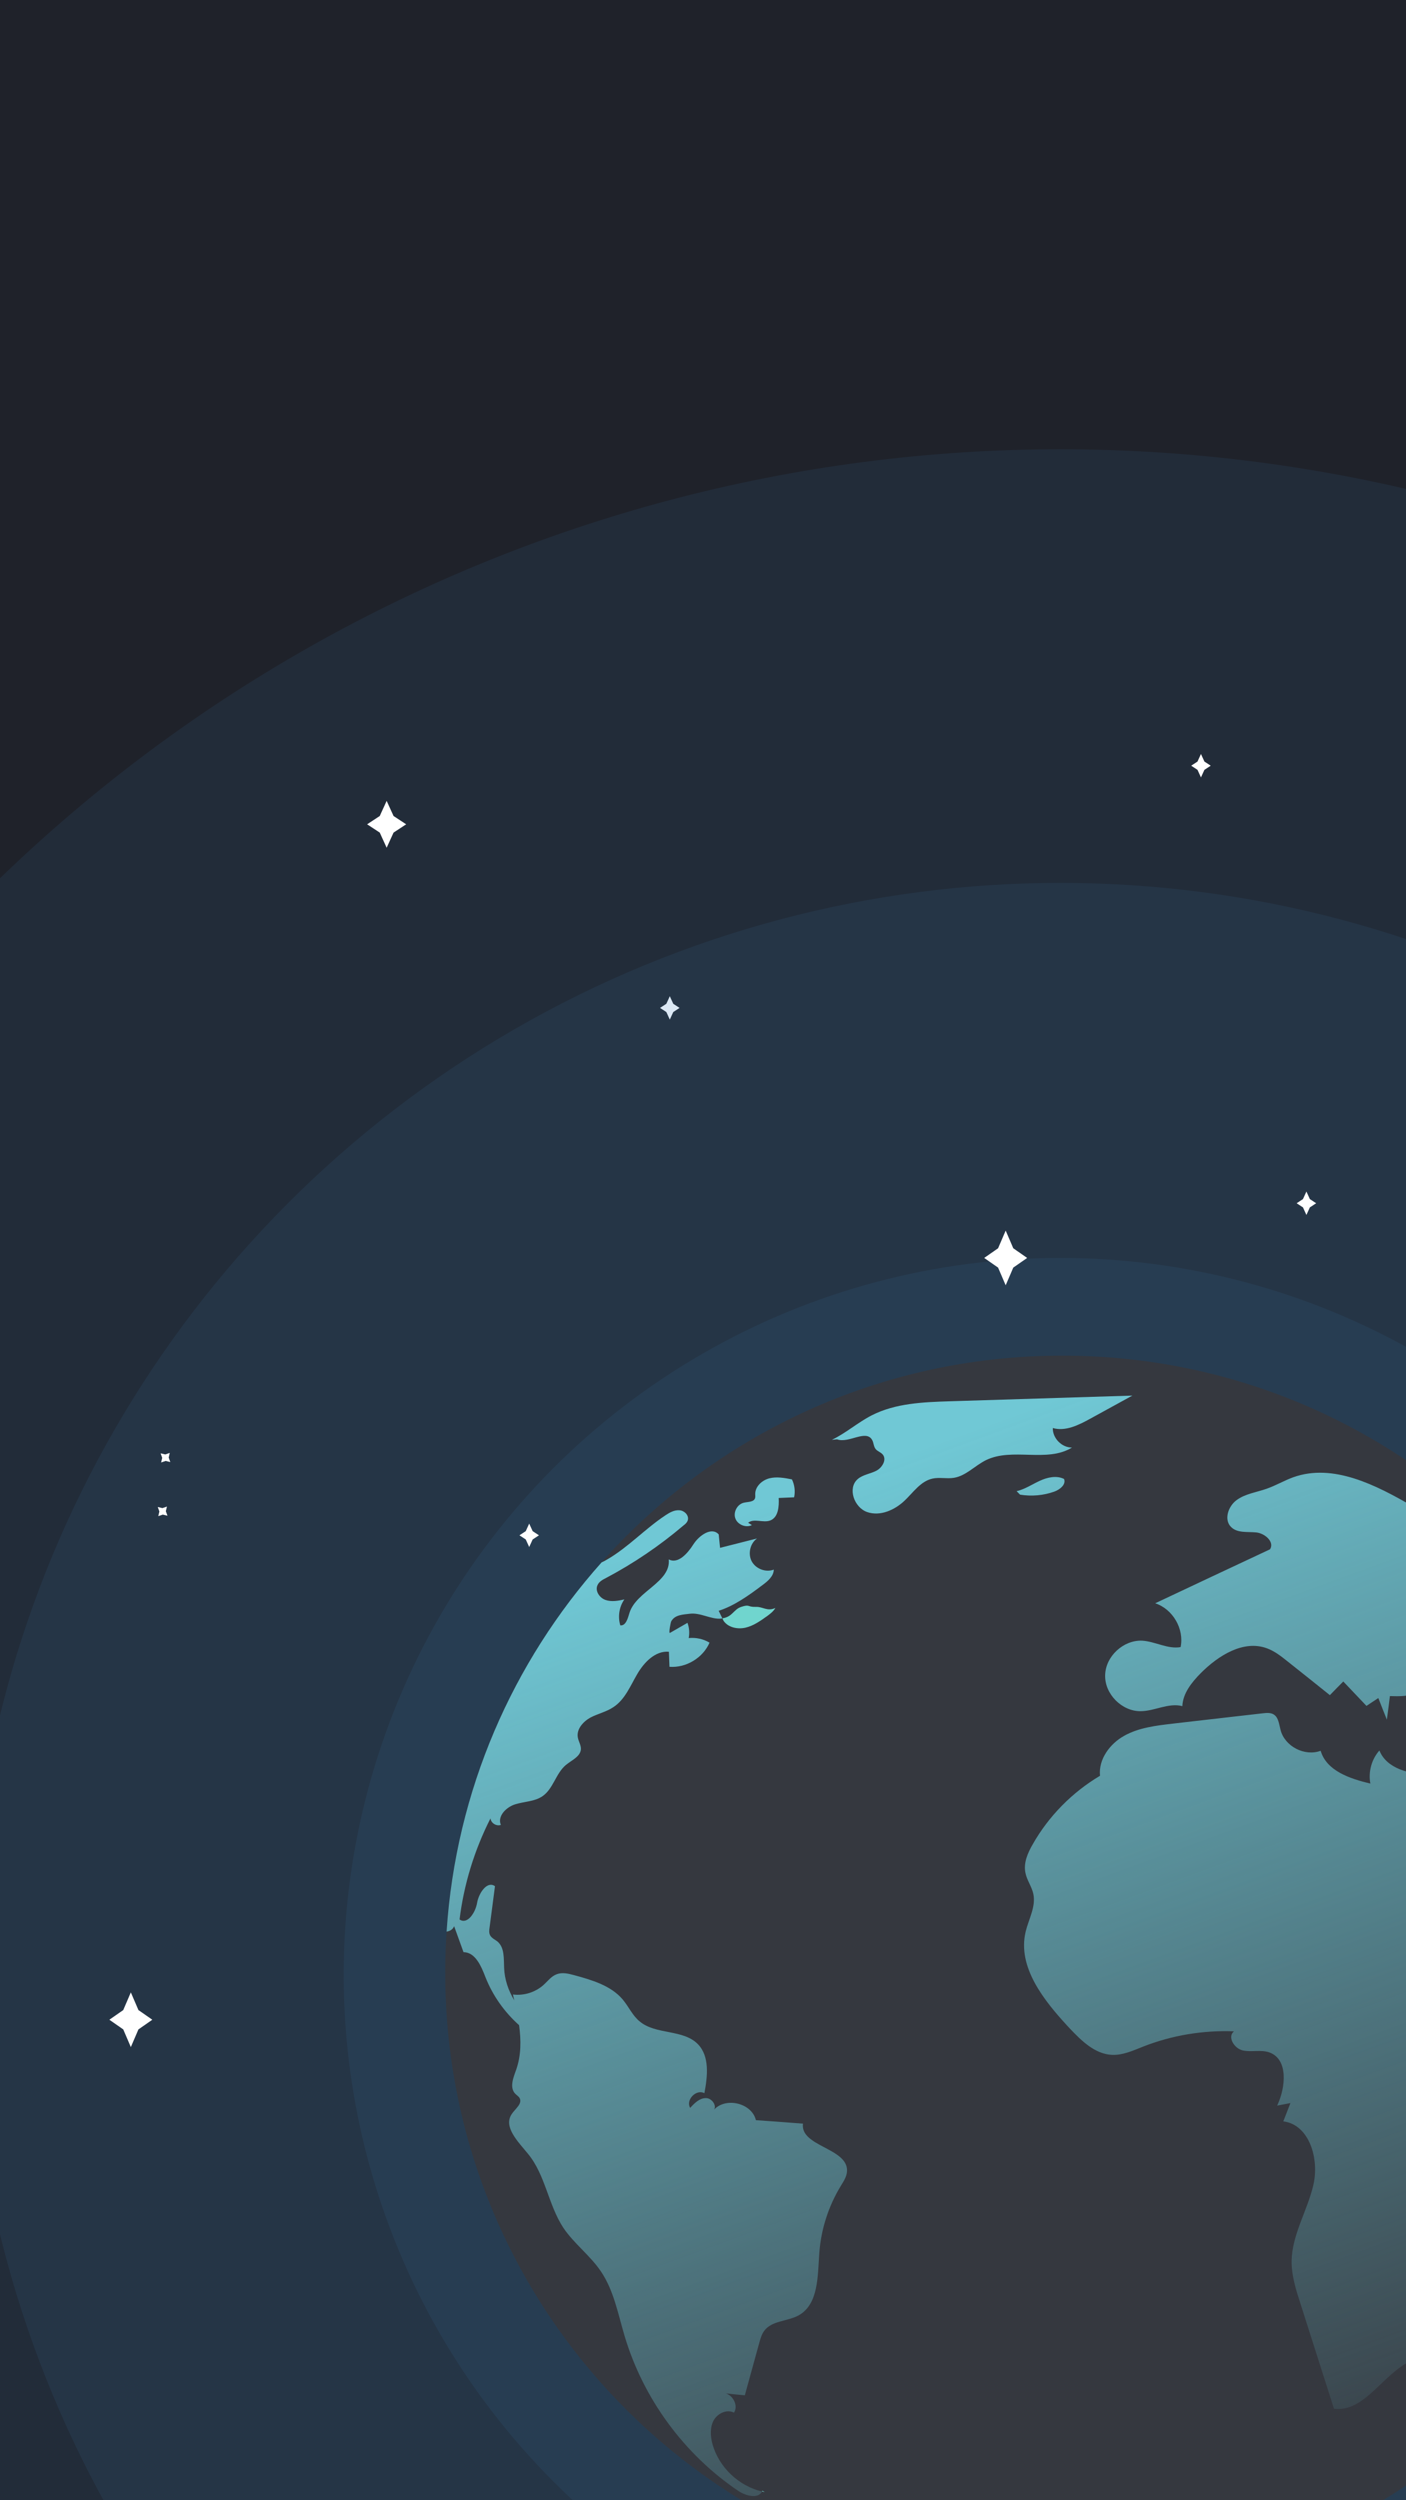 <svg width="360" height="640" viewBox="0 0 360 640" fill="none" xmlns="http://www.w3.org/2000/svg">
<rect x="0" y="0" width="360" height="640" fill="#333333" stroke="none"/>
<g clip-path="url(#clip0_1502_50)">
<rect width="360" height="640" fill="#1F222A"/>
<path d="M174 258L172.384 259.061L171.5 261L170.616 259.061L169 258L170.616 256.939L171.5 255L172.384 256.939L174 258Z" fill="white"/>
<circle opacity="0.1" cx="271.5" cy="505.5" r="390.5" fill="#4488C7"/>
<circle opacity="0.1" cx="271.5" cy="505.5" r="279.5" fill="#4488C7"/>
<circle opacity="0.1" cx="271.5" cy="505.5" r="183.5" fill="#4488C7"/>
<g clip-path="url(#clip1_1502_50)">
<path d="M271.989 662.989C359.245 662.989 429.979 592.255 429.979 505C429.979 417.745 359.245 347.01 271.989 347.01C184.734 347.01 114 417.745 114 505C114 592.255 184.734 662.989 271.989 662.989Z" fill="#35383F"/>
<path d="M195.21 637.574C195.18 637.634 195.141 637.673 195.111 637.733C195.348 637.792 195.576 637.871 195.813 637.92L195.21 637.574ZM185.271 414.9L184.955 414.257C187.595 413.861 187.773 412.002 189.781 411.32C192.065 410.568 191.284 411.389 193.529 411.32C195.348 411.241 196.456 412.566 198.533 411.597C198.028 412.487 197.208 413.1 196.387 413.703C194.676 414.919 192.926 416.166 190.888 416.64C188.851 417.105 186.458 416.611 185.271 414.9Z" fill="#70D5CE"/>
<path d="M216.877 555.722C216.838 557.116 216.017 558.332 215.305 559.509C212.13 564.691 210.202 570.694 209.777 576.776C209.351 582.6 209.609 589.78 204.535 592.648C201.638 594.26 197.564 593.973 195.635 596.692C195.032 597.513 194.745 598.552 194.458 599.521C193.212 604.06 191.956 608.599 190.71 613.138C189.09 612.993 187.471 612.829 185.855 612.644C187.753 613.247 189.069 615.818 187.931 617.578C186.112 616.619 183.719 617.756 182.71 619.586C181.751 621.405 181.889 623.621 182.423 625.628C184.075 631.562 189.148 636.348 195.121 637.772C194.083 639.74 190.908 638.88 188.97 637.564C175.135 628.209 164.692 613.959 159.925 597.948C158.244 592.302 157.166 586.299 153.873 581.443C151.124 577.339 146.971 574.333 144.221 570.229C140.365 564.335 139.643 556.691 135.173 551.301C132.671 548.226 128.804 544.448 131.019 541.155C131.909 539.8 133.808 538.514 133.056 537.08C132.809 536.616 132.305 536.329 131.909 535.933C130.406 534.321 131.445 531.79 132.196 529.713C133.442 526.103 133.442 522.247 132.908 518.39C129.15 515.028 126.183 510.854 124.324 506.167C123.217 503.309 121.743 499.739 118.678 499.699C117.886 497.484 117.066 495.269 116.275 493.054C115.988 493.845 115.206 494.339 114.346 494.448C116.72 458.244 131.316 425.392 154.031 399.937C154.536 399.72 155.03 399.433 155.535 399.146C160.924 396.001 165.216 391.284 170.428 387.853C171.496 387.141 172.712 386.458 174.037 386.597C175.323 386.706 176.539 388.021 176.074 389.237C175.896 389.742 175.471 390.137 175.036 390.454C168.915 395.662 162.243 400.185 155.139 403.942C154.289 404.368 153.389 404.872 153.003 405.732C152.281 407.196 153.497 409.016 155.04 409.55C156.573 410.084 158.294 409.767 159.866 409.411C158.541 411.3 158.145 413.842 158.828 416.057C160.291 416.195 160.756 414.198 161.191 412.803C162.971 407.265 171.802 405.011 171.229 399.176C173.622 400.422 176.055 397.633 177.518 395.349C178.982 393.025 182.235 390.74 184.025 392.778C184.124 393.915 184.263 395.062 184.371 396.209C187.516 395.418 190.7 394.597 193.845 393.806C192.055 395.062 191.452 397.742 192.481 399.67C193.519 401.599 196.09 402.568 198.127 401.777C198.098 403.458 196.594 404.744 195.23 405.742C191.768 408.353 188.05 411.033 184.015 412.319L184.945 414.247C184.846 414.287 184.737 414.326 184.629 414.326C182.057 414.573 179.338 412.724 176.589 413.08C174.907 413.298 172.841 413.298 171.871 415.008C171.733 415.226 171.13 418.222 171.555 417.975C173.058 417.115 174.551 416.255 176.025 415.404C176.48 416.62 176.589 417.975 176.341 419.3C178.161 419.122 180.06 419.508 181.672 420.477C179.99 424.374 175.669 426.984 171.417 426.658C171.377 425.372 171.308 424.087 171.268 422.801C167.767 422.514 164.909 425.521 163.159 428.527C161.379 431.563 160.024 435.034 157.087 436.962C155.307 438.179 153.122 438.644 151.193 439.642C149.304 440.681 147.554 442.649 147.95 444.755C148.128 445.754 148.77 446.684 148.741 447.722C148.632 449.65 146.387 450.55 144.884 451.796C142.313 453.942 141.67 457.878 138.921 459.767C136.923 461.161 134.273 461.132 131.949 461.844C129.625 462.556 127.301 464.88 128.24 467.134C127.093 467.53 125.699 466.67 125.59 465.453C121.486 473.533 118.776 482.324 117.669 491.333C119.706 492.757 121.773 489.504 122.168 487.041C122.594 484.579 124.74 481.355 126.737 482.819C126.272 486.359 125.808 489.86 125.353 493.4C125.244 494.082 125.175 494.794 125.501 495.398C125.897 496.149 126.747 496.466 127.4 497C129.219 498.572 128.972 501.361 129.081 503.754C129.19 506.681 130.159 509.539 131.692 512.041C131.543 511.537 131.445 511.042 131.336 510.538C134.124 510.894 137.022 509.994 139.128 508.135C140.236 507.136 141.166 505.85 142.56 505.346C143.994 504.812 145.566 505.198 147.03 505.593C151.569 506.839 156.395 508.234 159.431 511.804C160.964 513.623 161.933 515.918 163.762 517.411C167.906 520.912 174.917 519.369 178.705 523.265C181.741 526.41 181.177 531.483 180.356 535.805C178.28 534.668 175.501 537.525 176.717 539.563C177.825 538.346 179.11 537.061 180.722 537.061C182.364 537.021 183.798 539.276 182.581 540.314C185.439 536.665 192.441 538.168 193.549 542.707C197.554 542.994 201.588 543.271 205.594 543.597C204.822 549.472 217.124 549.818 216.877 555.722ZM192.52 390.384C190.977 391.146 188.851 390.286 188.278 388.664C187.694 387.042 188.792 385.034 190.473 384.649C191.531 384.401 193.005 384.52 193.331 383.482C193.43 383.165 193.371 382.819 193.371 382.493C193.331 380.535 195.081 378.913 196.97 378.419C198.859 377.934 200.857 378.31 202.775 378.686C203.459 380.113 203.654 381.725 203.329 383.274C202.014 383.333 200.698 383.383 199.383 383.442C199.502 385.628 199.284 388.377 197.257 389.188C195.437 389.91 193.064 388.565 191.551 389.791M213.001 368.559C216.59 366.838 219.626 364.129 223.167 362.309C229.258 359.184 236.369 358.907 243.212 358.69L289.938 357.236C286.329 359.214 282.719 361.201 279.1 363.179C276.153 364.801 272.8 366.463 269.567 365.543C269.497 368.144 271.861 370.557 274.472 370.537C268.073 374.493 259.193 370.448 252.439 373.771C249.61 375.165 247.326 377.796 244.211 378.29C242.411 378.577 240.542 378.092 238.752 378.488C235.756 379.14 233.867 381.979 231.652 384.095C229.1 386.538 225.352 388.209 222.019 387.042C218.687 385.875 216.946 380.92 219.616 378.606C220.932 377.469 222.811 377.281 224.363 376.48C225.916 375.689 227.142 373.563 225.975 372.267C225.471 371.704 224.64 371.486 224.175 370.883C223.671 370.23 223.72 369.301 223.305 368.589C221.723 365.81 217.322 369.548 214.326 368.43M260.3 381.702C262.407 381.217 264.236 379.971 266.204 379.061C268.172 378.152 270.516 377.618 272.444 378.577C273.018 380.011 271.366 381.316 269.913 381.83C267.112 382.812 264.109 383.074 261.181 382.592M387.643 397.416C387.045 397.487 386.439 397.45 385.853 397.307C383.174 396.733 381.136 394.666 378.842 393.163C373.551 389.663 366.332 389.208 360.616 392.066C361.971 390.098 362.653 387.665 362.505 385.272L361.684 385.559C352.319 380.129 341.342 374.493 331.127 378.142C328.763 379.002 326.627 380.288 324.234 381.108C321.693 381.998 318.874 382.364 316.698 383.937C314.483 385.509 313.306 388.98 315.205 390.869C316.817 392.481 319.388 392.046 321.643 392.263C323.858 392.481 326.4 394.686 325.183 396.585C315.393 401.164 305.573 405.782 295.783 410.4C300.282 411.864 303.259 416.967 302.29 421.614C298.997 422.188 295.822 420.19 292.5 419.973C287.674 419.726 283.065 423.978 282.966 428.804C282.828 433.63 287.258 438.09 292.084 438.021C295.694 437.981 299.234 435.805 302.735 436.725C302.873 433.432 305.128 430.643 307.442 428.29C311.942 423.78 318.37 419.706 324.382 421.921C326.35 422.633 328.031 423.958 329.673 425.273C333.283 428.131 336.892 431.019 340.512 433.917C341.659 432.74 342.796 431.553 343.943 430.416C345.911 432.493 347.879 434.559 349.877 436.666C350.875 435.983 351.914 435.341 352.913 434.658C353.625 436.517 354.376 438.337 355.098 440.196C355.385 438.159 355.632 436.161 355.879 434.154C358.243 434.223 360.745 434.292 362.881 433.224C365.027 432.186 366.599 429.615 365.699 427.4C365.235 426.223 364.127 425.293 363.909 424.037C363.445 421.535 367.015 419.825 369.339 420.962C371.623 422.069 372.77 424.68 373.739 427.073C374.273 424.641 374.768 422.247 375.312 419.815C377.557 425.696 380.754 431.169 384.776 436.013C377.448 434.619 369.724 435.42 362.871 438.238C365.057 441.314 368.805 443.133 372.562 442.985C374.244 442.945 376.103 442.56 377.388 443.628C378.358 444.449 378.605 445.774 378.783 446.99C379.356 450.422 379.93 453.814 380.464 457.206C376.597 454.031 371.03 454.387 365.986 454.288C360.943 454.15 355.049 452.755 353.19 448.078C351.192 450.333 350.302 453.547 350.875 456.553C345.654 455.307 339.651 453.309 338.148 448.157C334.074 449.66 329.001 447.059 327.893 442.876C327.497 441.413 327.389 439.623 326.103 438.841C325.322 438.377 324.313 438.446 323.384 438.555C315.63 439.455 307.907 440.315 300.193 441.215C295.981 441.719 291.62 442.223 287.901 444.29C284.183 446.328 281.226 450.333 281.651 454.555C274.541 458.778 268.509 464.889 264.434 472.079C263.149 474.294 262.041 476.836 262.545 479.338C262.901 481.266 264.187 482.908 264.583 484.806C265.265 488.06 263.406 491.205 262.624 494.419C260.409 503.566 267.351 512.18 273.789 519.102C276.825 522.316 280.336 525.817 284.766 525.995C287.516 526.103 290.126 524.887 292.697 523.878C300.055 520.981 308.065 519.656 315.957 519.972C314.167 521.367 316.026 524.403 318.251 524.867C320.466 525.332 322.859 524.61 325.005 525.362C329.901 527.112 329.228 534.292 327.013 538.979C328.12 538.762 329.268 538.544 330.405 538.336C329.805 539.898 329.198 541.457 328.585 543.014C335.3 543.864 337.842 552.695 336.279 559.301C334.746 565.917 330.82 571.989 330.711 578.783C330.682 582.501 331.819 586.111 332.966 589.641C335.834 598.611 338.692 607.58 341.56 616.58C349.57 617.539 354.169 607.353 361.605 604.169C364.394 602.952 367.677 602.705 369.863 600.628C371.969 598.631 371.287 593.943 368.577 593.943C372.256 593.548 375.401 590.185 375.509 586.467C375.549 585.429 375.401 584.39 375.539 583.362C375.786 581.898 376.716 580.613 377.606 579.357C383.282 571.208 386.961 561.873 390.64 552.656C391.599 550.184 392.568 547.761 393.528 545.288C397.167 536.101 400.776 526.954 404.415 517.767C405.84 514.157 407.273 510.587 408.697 506.968C406.73 510.221 401.587 509.796 398.65 507.364C395.683 504.941 394.141 501.252 391.817 498.216C389.849 495.605 387.198 493.291 386.269 490.107C385.735 488.287 385.834 486.319 385.517 484.421C384.795 480.307 382.086 476.885 380.227 473.167C378.367 469.448 377.398 464.632 380.009 461.369C387.525 474.482 394.358 487.981 400.539 501.816C401.221 499.67 402.794 497.811 404.791 496.772C406.255 495.981 407.896 495.665 409.439 495.022C413.514 493.232 416.332 488.91 416.332 484.48C416.292 480.05 413.474 475.728 409.36 473.978C407.323 473.117 404.999 472.84 403.071 471.654C401.142 470.516 399.748 467.906 400.964 466.007C402.101 464.217 404.861 464.257 406.749 465.255C408.648 466.294 410.042 468.044 411.822 469.221C413.108 470.081 414.611 470.645 416.006 471.436C423.551 475.758 425.41 485.588 426.992 494.161C427.853 498.77 428.822 503.348 429.969 507.848C430.009 506.879 429.999 505.88 429.999 504.921C429.959 463.367 413.889 425.6 387.643 397.416ZM402.111 449.334C401.073 449.265 400.114 448.582 399.283 447.939C397.928 446.871 396.563 445.615 396.168 443.934C395.703 441.937 396.662 439.642 395.594 437.862C395.09 437.002 394.2 436.468 393.448 435.865C391.48 434.292 390.047 432.038 389.512 429.615C389.048 427.469 389.72 424.611 391.906 424.255C392.944 424.077 394.081 424.65 394.546 425.61L393.082 426.401C395.545 426.688 396.692 430.406 394.803 432.008C394.556 432.255 394.23 432.473 394.23 432.829C394.23 433.046 394.368 433.254 394.556 433.402C396.089 435.084 398.383 435.687 400.381 436.755C402.378 437.793 404.346 439.722 404.03 441.937C403.387 442.184 402.784 442.402 402.141 442.649C401.459 443.331 402.003 444.547 402.715 445.22C403.427 445.892 404.356 446.575 404.396 447.574C404.396 448.651 403.179 449.403 402.111 449.334ZM403.14 559.282L400.559 561.111C401.459 564.276 399.659 567.984 396.603 569.22C394.991 569.873 392.845 570.16 392.301 571.811C391.846 573.216 392.934 574.64 393.082 576.103C393.32 578.536 391.045 580.356 389.404 582.165C387.762 583.975 386.892 587.377 389.077 588.465C389.582 588.722 390.165 588.771 390.729 588.821C393.102 589.028 395.703 589.098 397.641 587.713C403.199 583.747 397.918 572.988 403.407 568.914C404.188 568.34 405.167 567.925 405.592 567.055C406.888 564.493 402.111 561.952 403.14 559.282Z" fill="url(#paint0_linear_1502_50)"/>
<path d="M138 393L136.384 394.061L135.5 396L134.616 394.061L133 393L134.616 391.939L135.5 390L136.384 391.939L138 393Z" fill="white"/>
</g>
<path d="M337 308L335.384 309.061L334.5 311L333.616 309.061L332 308L333.616 306.939L334.5 305L335.384 306.939L337 308Z" fill="white"/>
<path d="M39 517L35.444 519.475L33.5 524L31.556 519.475L28 517L31.556 514.525L33.5 510L35.444 514.525L39 517Z" fill="white"/>
<path d="M263 322L259.444 324.475L257.5 329L255.556 324.475L252 322L255.556 319.525L257.5 315L259.444 319.525L263 322Z" fill="white"/>
<path d="M104 211L100.768 213.121L99 217L97.233 213.121L94 211L97.233 208.879L99 205L100.768 208.879L104 211Z" fill="white"/>
<path d="M42.877 387.988L41.683 387.699L40.528 388.097L40.805 386.907L40.393 385.749L41.588 386.039L42.743 385.64L42.466 386.83L42.877 387.988ZM43.607 374.251L42.413 373.961L41.258 374.36L41.535 373.17L41.123 372.012L42.318 372.301L43.472 371.903L43.196 373.093L43.607 374.251Z" fill="white"/>
<path d="M310 196L308.384 197.061L307.5 199L306.616 197.061L305 196L306.616 194.939L307.5 193L308.384 194.939L310 196Z" fill="white"/>
</g>
<defs>
<linearGradient id="paint0_linear_1502_50" x1="272.173" y1="357.236" x2="375.5" y2="639" gradientUnits="userSpaceOnUse">
<stop stop-color="#70C8D5"/>
<stop offset="1" stop-color="#70C8D5" stop-opacity="0"/>
</linearGradient>
<clipPath id="clip0_1502_50">
<rect width="360" height="640" fill="white"/>
</clipPath>
<clipPath id="clip1_1502_50">
<rect width="316" height="316" fill="white" transform="translate(114 347)"/>
</clipPath>
</defs>
</svg>
